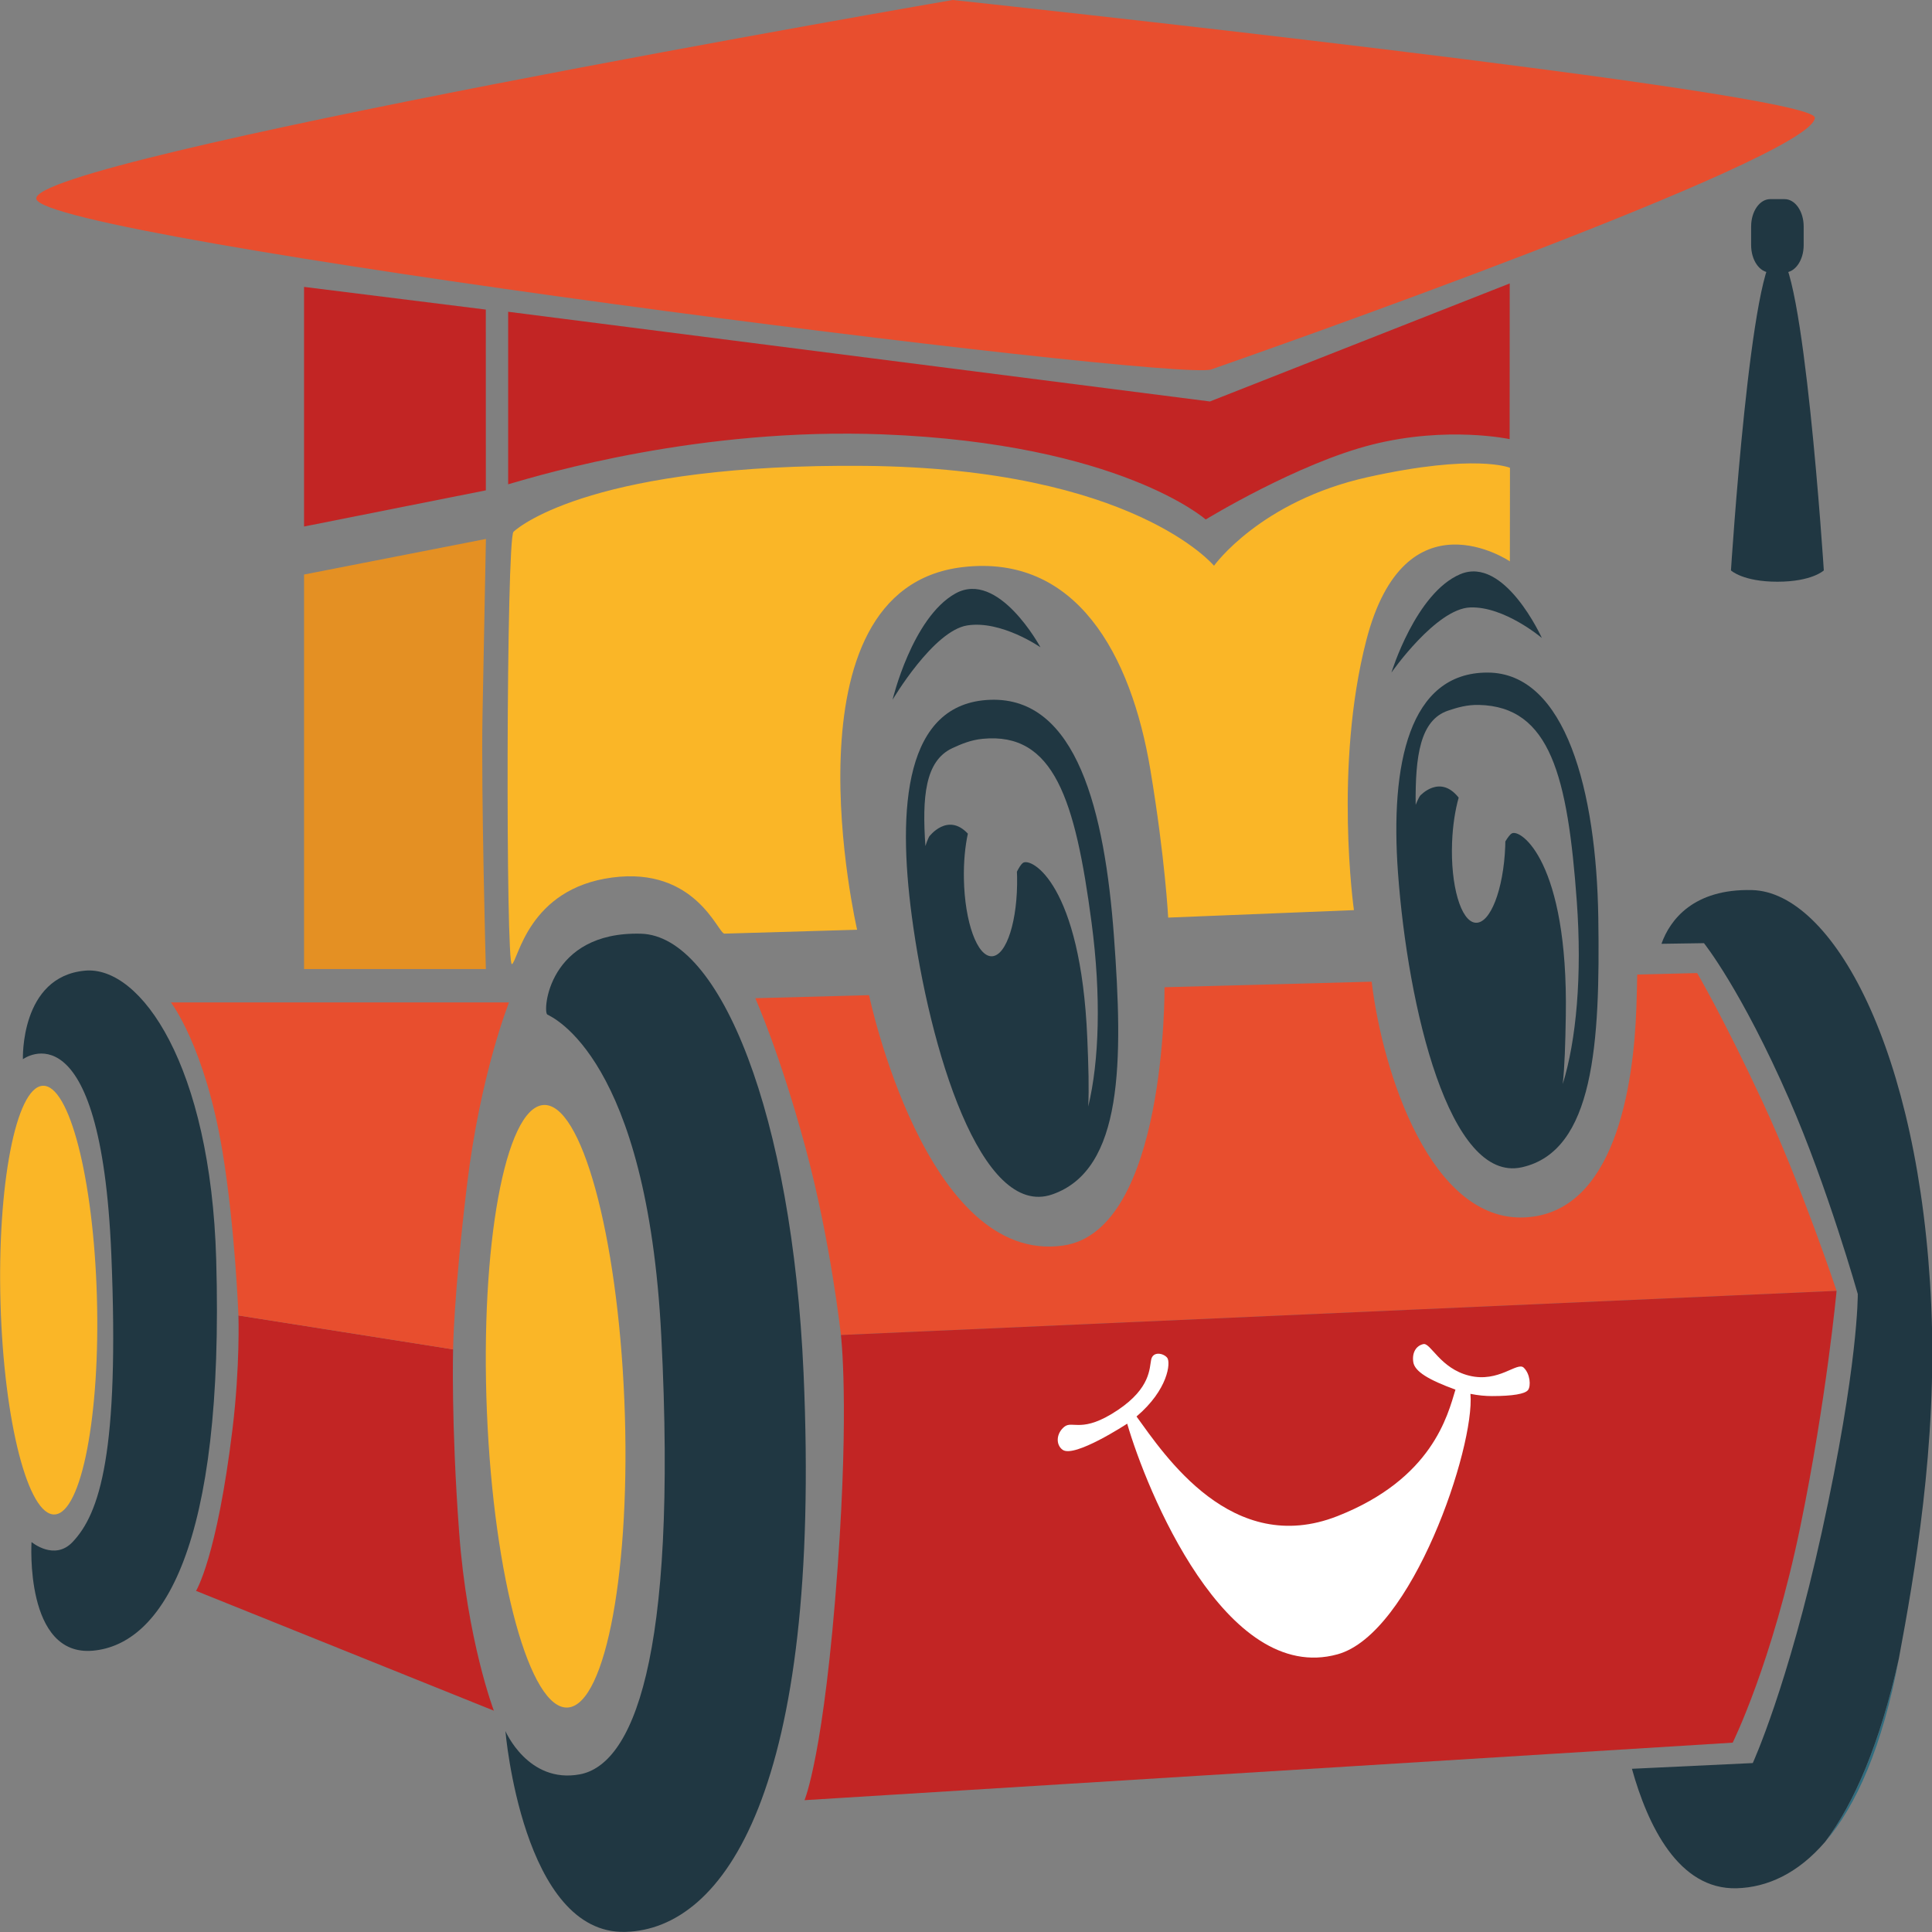 <?xml version="1.0" encoding="UTF-8" standalone="no"?>
<!-- Created with Inkscape (http://www.inkscape.org/) -->

<svg
   id="svg2"
   version="1.1"
   width="64"
   height="64"
   xml:space="preserve"
   xmlns="http://www.w3.org/2000/svg"
   xmlns:svg="http://www.w3.org/2000/svg"
   xmlns:rdf="http://www.w3.org/1999/02/22-rdf-syntax-ns#"
   xmlns:cc="http://creativecommons.org/ns#"
   xmlns:dc="http://purl.org/dc/elements/1.1/"><rect width="100%" height="100%" fill="#808080" stroke="none"/><defs
     id="defs6"><clipPath
       clipPathUnits="userSpaceOnUse"
       id="clipPath16"><path
         d="M 0,297.619 H 595.28 V 0 H 0 Z"
         id="path18" /></clipPath></defs><g
     id="g10"
     transform="matrix(1.25,0,0,-1.25,4.2688248e-7,372.024)"><g
       id="g12"
       transform="matrix(1.111,0,0,1.186,-33.326,-45.52)"><g
         id="g14"
         clip-path="url(#clipPath16)"><g
           id="g20"
           transform="matrix(0.24,0,0,0.323,73.805,260.481)"><path
             d="m 0,0 c 0,0 -3.464,7.263 -7.365,13.092 -3.901,5.83 -6.492,8.892 -6.492,8.892 l -5.958,-0.102 C -19.83,21.149 -19.858,20.374 -19.9,19.554 -20.174,14.21 -22.015,5.356 -31.021,5.079 c -9.284,-0.285 -14.09,9.957 -15.188,16.309 l -20.587,-0.384 c 0,0 0.217,-16.829 -10.05,-17.868 -13.698,-1.388 -19.316,17.319 -19.316,17.319 l -11.309,-0.211 c 0,0 2.452,-3.803 4.983,-10.32 2.532,-6.517 3.529,-12.979 3.529,-12.979 z"
             style="fill:#e84e2e;fill-opacity:1;fill-rule:nonzero;stroke:none"
             id="path22" /></g><g
           id="g24"
           transform="matrix(0.24,0,0,0.323,73.805,260.481)"><path
             d="m 0,0 -98.959,-3.055 c 0,0 0.846,-4.754 -0.32,-16.035 -1.344,-12.997 -3.299,-16.145 -3.299,-16.145 l 92.252,3.979 c 0,0 3.93,5.503 6.728,14.964 C -1.01,-7.541 0,0 0,0"
             style="fill:#c22524;fill-opacity:1;fill-rule:nonzero;stroke:none"
             id="path26" /></g><g
           id="g28"
           transform="matrix(0.24,0,0,0.323,43.052,266.655)"><path
             d="m 0,0 c 0.479,-0.188 9.909,-2.976 11.325,-22.227 1.668,-22.689 -2.972,-29.679 -8.105,-30.337 -5.132,-0.658 -7.385,2.996 -7.385,2.996 0,0 1.697,-14.093 11.932,-13.893 9.785,0.192 19.532,9.774 17.699,38.662 C 24.337,-7.014 17.231,5.447 9.3,5.592 0.053,5.762 -0.479,0.188 0,0"
             style="fill:#203742;fill-opacity:1;fill-rule:nonzero;stroke:none"
             id="path30" /></g><g
           id="g32"
           transform="matrix(0.24,0,0,0.323,41.611,257.771)"><path
             d="m 0,0 c 0.683,-11.509 4.295,-20.658 8.067,-20.434 3.772,0.224 6.276,9.736 5.593,21.245 C 12.976,12.32 9.364,21.469 5.592,21.245 1.82,21.021 -0.683,11.509 0,0"
             style="fill:#fab627;fill-opacity:1;fill-rule:nonzero;stroke:none"
             id="path34" /></g><g
           id="g36"
           transform="matrix(0.24,0,0,0.323,30.543,265.657)"><path
             d="m 0,0 c 0,0 7.739,3.989 8.786,-13.494 0.826,-13.782 -1.164,-17.934 -3.85,-19.907 -1.809,-1.329 -4.08,0 -4.08,0 0,0 -0.714,-7.961 6.125,-7.516 6.839,0.445 13.056,7.117 12.229,27.069 C 18.655,-0.451 11.715,6.477 6.172,6.126 -0.292,5.716 0,0 0,0"
             style="fill:#203742;fill-opacity:1;fill-rule:nonzero;stroke:none"
             id="path38" /></g><g
           id="g40"
           transform="matrix(0.24,0,0,0.323,30.009,260.196)"><path
             d="M 0,0 C 0.339,-8.189 2.759,-14.719 5.404,-14.586 8.049,-14.453 9.918,-7.707 9.578,0.482 9.239,8.67 6.819,15.201 4.174,15.068 1.53,14.935 -0.339,8.189 0,0"
             style="fill:#fab627;fill-opacity:1;fill-rule:nonzero;stroke:none"
             id="path42" /></g><g
           id="g44"
           transform="matrix(0.24,0,0,0.323,51.287,273.689)"><path
             d="m 0,0 c 0,0 4.048,4.777 7.432,5.143 3.385,0.366 7.265,-1.513 7.265,-1.513 0,0 -4.171,5.391 -8.462,3.716 C 1.943,5.671 0,0 0,0"
             style="fill:#203742;fill-opacity:1;fill-rule:nonzero;stroke:none"
             id="path46" /></g><g
           id="g52"
           transform="translate(310.834,142.558)" /><g
           id="g64"
           transform="matrix(0.24,0,0,0.323,66.447,258.267)"><path
             d="M 0,0 C 0.285,0.277 0.213,1.103 -0.435,1.539 -1.083,1.975 -2.902,0.483 -5.847,0.985 -8.735,1.477 -9.692,3.282 -10.411,3.171 -11.13,3.06 -11.555,2.582 -11.413,1.925 c 0.142,-0.657 1.561,-1.238 4.192,-1.904 -0.774,-1.785 -2.3,-6.165 -11.719,-8.748 -10.492,-2.876 -17.203,4.23 -19.981,6.889 3.151,1.86 3.409,3.738 3.054,4.059 -0.356,0.32 -1.411,0.477 -1.595,-0.118 -0.183,-0.595 -0.043,-1.96 -3.289,-3.481 -3.593,-1.685 -4.524,-0.701 -5.351,-1.174 -0.827,-0.472 -0.843,-1.254 -0.16,-1.591 1.172,-0.579 6.349,1.778 6.415,1.81 1.885,-4.531 9.751,-18.103 20.907,-15.956 7.401,1.424 13.67,14.337 13.208,18.018 0.759,-0.108 1.483,-0.154 2.143,-0.154 2.055,0 3.304,0.148 3.589,0.425"
             style="fill:#ffffff;fill-opacity:1;fill-rule:nonzero;stroke:none"
             id="path66" /></g><g
           id="g68"
           transform="matrix(0.24,0,0,0.323,55.954,264.599)"><path
             d="m 0,0 c 0.089,1.233 0.028,2.775 -0.093,4.752 -0.647,10.636 -5.572,12.525 -6.404,12.1 -0.176,-0.089 -0.378,-0.315 -0.59,-0.604 0.007,-0.116 0.015,-0.23 0.018,-0.348 0.079,-3.001 -1.041,-5.465 -2.501,-5.504 -1.46,-0.038 -2.708,2.364 -2.786,5.366 -0.031,1.155 0.118,2.23 0.394,3.118 -2.014,1.498 -3.844,-0.201 -3.844,-0.201 0,0 -0.182,-0.235 -0.376,-0.658 -0.331,3.365 -0.051,5.887 2.671,6.77 0.877,0.284 1.833,0.568 3.022,0.649 7.079,0.479 9.204,-4.2 10.822,-12.712 C 1.303,7.627 1.09,3.126 0,0 m 2.557,11.785 c -0.915,8.632 -3.686,16.554 -12.27,16.354 -8.584,-0.2 -9.234,-7.534 -7.826,-14.941 1.753,-9.219 6.889,-20.985 13.965,-19.276 7.075,1.708 7.047,9.227 6.131,17.863"
             style="fill:#203742;fill-opacity:1;fill-rule:nonzero;stroke:none"
             id="path70" /></g><g
           id="g72"
           transform="matrix(0.24,0,0,0.323,40.804,259.173)"><path
             d="m 0,0 c 0,0 -0.201,-5.084 0.598,-12.624 0.8,-7.54 3.455,-12.371 3.455,-12.371 l -29.602,8.289 c 0,0 2.068,2.283 3.622,11.179 0.766,4.382 0.593,7.873 0.593,7.873 z"
             style="fill:#c22524;fill-opacity:1;fill-rule:nonzero;stroke:none"
             id="path74" /></g><g
           id="g76"
           transform="matrix(0.24,0,0,0.323,41.135,262.838)"><path
             d="m 0,0 c 1.333,7.719 4.179,12.655 4.179,12.655 h -33.604 c 0,0 3.398,-3.045 5.128,-10.322 1.253,-5.273 1.584,-11.334 1.584,-11.334 l 21.334,-2.346 c 0,0 0.046,3.628 1.379,11.347"
             style="fill:#e84e2e;fill-opacity:1;fill-rule:nonzero;stroke:none"
             id="path78" /></g><g
           id="g80"
           transform="matrix(0.24,0,0,0.323,63.187,274.297)"><path
             d="m 0,0 c 0,0 4.433,4.422 7.836,4.504 3.403,0.082 7.113,-2.114 7.113,-2.114 0,0 -3.707,5.72 -8.123,4.41 C 2.41,5.489 0,0 0,0"
             style="fill:#203742;fill-opacity:1;fill-rule:nonzero;stroke:none"
             id="path82" /></g><g
           id="g84"
           transform="matrix(0.24,0,0,0.323,67.273,265.102)"><path
             d="M 0,0 C 0.191,1.222 0.259,2.763 0.305,4.743 0.548,15.396 -4.202,17.69 -5.066,17.336 -5.25,17.261 -5.469,17.054 -5.705,16.783 -5.708,16.667 -5.71,16.552 -5.716,16.435 -5.888,13.438 -7.21,11.076 -8.668,11.159 c -1.458,0.084 -2.501,2.582 -2.329,5.58 0.067,1.154 0.305,2.212 0.654,3.074 -1.882,1.662 -3.848,0.121 -3.848,0.121 0,0 -0.199,-0.218 -0.427,-0.621 -0.048,3.378 0.441,5.868 3.225,6.52 0.898,0.21 1.874,0.413 3.066,0.394 C -1.233,26.113 0.494,21.273 1.395,12.655 1.935,7.491 1.347,3.024 0,0 M 3.533,11.531 C 3.342,20.208 0.32,28.462 -7.483,28.465 c -7.803,0.002 -9.676,-6.35 -8.892,-13.848 0.976,-9.333 5.112,-21.487 12.305,-20.376 7.194,1.112 7.794,8.607 7.603,17.29"
             style="fill:#203742;fill-opacity:1;fill-rule:nonzero;stroke:none"
             id="path86" /></g><g
           id="g88"
           transform="matrix(0.24,0,0,0.323,42.208,267.781)"><path
             d="m 0,0 c 0.63,0.268 1.618,5.223 9.954,5.992 8.336,0.77 10.53,-3.894 11.166,-3.881 0.635,0.013 13.186,0.269 13.186,0.269 0,0 -7.841,23.58 10.478,25.085 C 56.065,28.392 61.531,21.45 63.448,13.462 64.922,7.324 65.222,3.22 65.222,3.22 l 18.461,0.517 c 0,0 -2.013,9.922 1.229,18.662 3.853,10.383 14.271,5.466 14.271,5.466 l 0.009,6.472 c 0,0 -3.408,1.01 -14.119,-0.644 -10.711,-1.653 -15.295,-6.132 -15.295,-6.132 0,0 -8.008,6.736 -34.697,6.909 C 8.515,34.642 0.874,30.381 0.154,29.911 -0.566,29.44 -0.63,-0.268 0,0"
             style="fill:#fab627;fill-opacity:1;fill-rule:nonzero;stroke:none"
             id="path90" /></g><g
           id="g92"
           transform="matrix(0.24,0,0,0.323,58.89,281.07)"><path
             d="m 0,0 c 3.622,0.88 59.797,14.576 59.985,17.408 0.117,1.772 -85.685,8.149 -85.685,8.149 0,0 -91.518,-10.991 -91.084,-13.748 C -116.349,9.052 -3.622,-0.88 0,0"
             style="fill:#e84e2e;fill-opacity:1;fill-rule:nonzero;stroke:none"
             id="path94" /></g><g
           id="g96"
           transform="matrix(0.24,0,0,0.323,72.391,283.654)"><path
             d="m 0,0 c -2.603,0 -4.606,-21.905 -4.606,-21.905 0,0 1.179,-0.781 4.615,-0.781 3.435,0 4.614,0.781 4.614,0.781 C 4.623,-21.905 2.603,0 0,0"
             style="fill:#203742;fill-opacity:1;fill-rule:nonzero;stroke:none"
             id="path98" /></g><g
           id="g100"
           transform="matrix(0.24,0,0,0.323,73.02,283.847)"><path
             d="M 0,0 C 0,-1.045 -0.847,-1.893 -1.893,-1.893 H -3.33 c -1.045,0 -1.892,0.848 -1.892,1.893 v 1.291 c 0,1.045 0.847,1.892 1.892,1.892 h 1.437 C -0.847,3.183 0,2.336 0,1.291 Z"
             style="fill:#203742;fill-opacity:1;fill-rule:nonzero;stroke:none"
             id="path102" /></g><g
           id="g108"
           transform="matrix(0.24,0,0,0.323,37.249,276.487)"><path
             d="m 0,0 v -27.291 h 18.069 c 0,0 -0.48,12.258 -0.333,17.518 0.146,5.261 0.34,12.234 0.34,12.234 z"
             style="fill:#e49023;fill-opacity:1;fill-rule:nonzero;stroke:none"
             id="path110" /></g><g
           id="g112"
           transform="matrix(0.24,0,0,0.323,37.249,277.56)"><path
             d="M 0,0 18.069,2.502 18.064,15.007 0,16.576 Z"
             style="fill:#c22524;fill-opacity:1;fill-rule:nonzero;stroke:none"
             id="path114" /></g><g
           id="g116"
           transform="matrix(0.24,0,0,0.323,58.857,280.354)"><path
             d="M 0,0 -69.748,6.206 V -5.73 c 3.581,0.728 19.072,3.947 37.28,3.453 23.539,-0.64 32.051,-5.888 32.051,-5.888 0,0 9.125,3.886 16.57,5.186 7.446,1.301 13.635,0.375 13.635,0.375 l 0.009,10.769 z"
             style="fill:#c22524;fill-opacity:1;fill-rule:nonzero;stroke:none"
             id="path118" /></g><g
           id="g120"
           transform="matrix(0.24,0,0,0.323,73.533,248.169)"><path
             d="M 0,0 C 3.076,2.493 5.69,6.569 7.324,12.672 5.439,6.782 2.881,2.674 0,0"
             style="fill:#306d80;fill-opacity:1;fill-rule:nonzero;stroke:none"
             id="path122" /></g><g
           id="g124"
           transform="matrix(0.24,0,0,0.323,76.064,260.141)"><path
             d="m 0,0 c -1.129,17.785 -9.87,28.632 -17.801,28.777 -5.804,0.107 -8.173,-2.05 -9.016,-3.716 l 4.223,0.044 c 0,0 3.698,-3.198 8.485,-10.822 3.792,-6.038 6.803,-13.448 6.803,-13.448 0,0 0.087,-4.88 -3.571,-16.456 -3.391,-10.73 -6.866,-15.994 -6.866,-15.994 l -12.01,-0.396 c 1.562,-3.901 4.618,-8.379 10.42,-8.265 3.048,0.06 6.092,1.031 8.784,3.213 2.881,2.675 5.439,6.782 7.325,12.672 C -1.697,-18.69 0.61,-9.607 0,0"
             style="fill:#203742;fill-opacity:1;fill-rule:nonzero;stroke:none"
             id="path126" /></g></g></g></g></svg>
